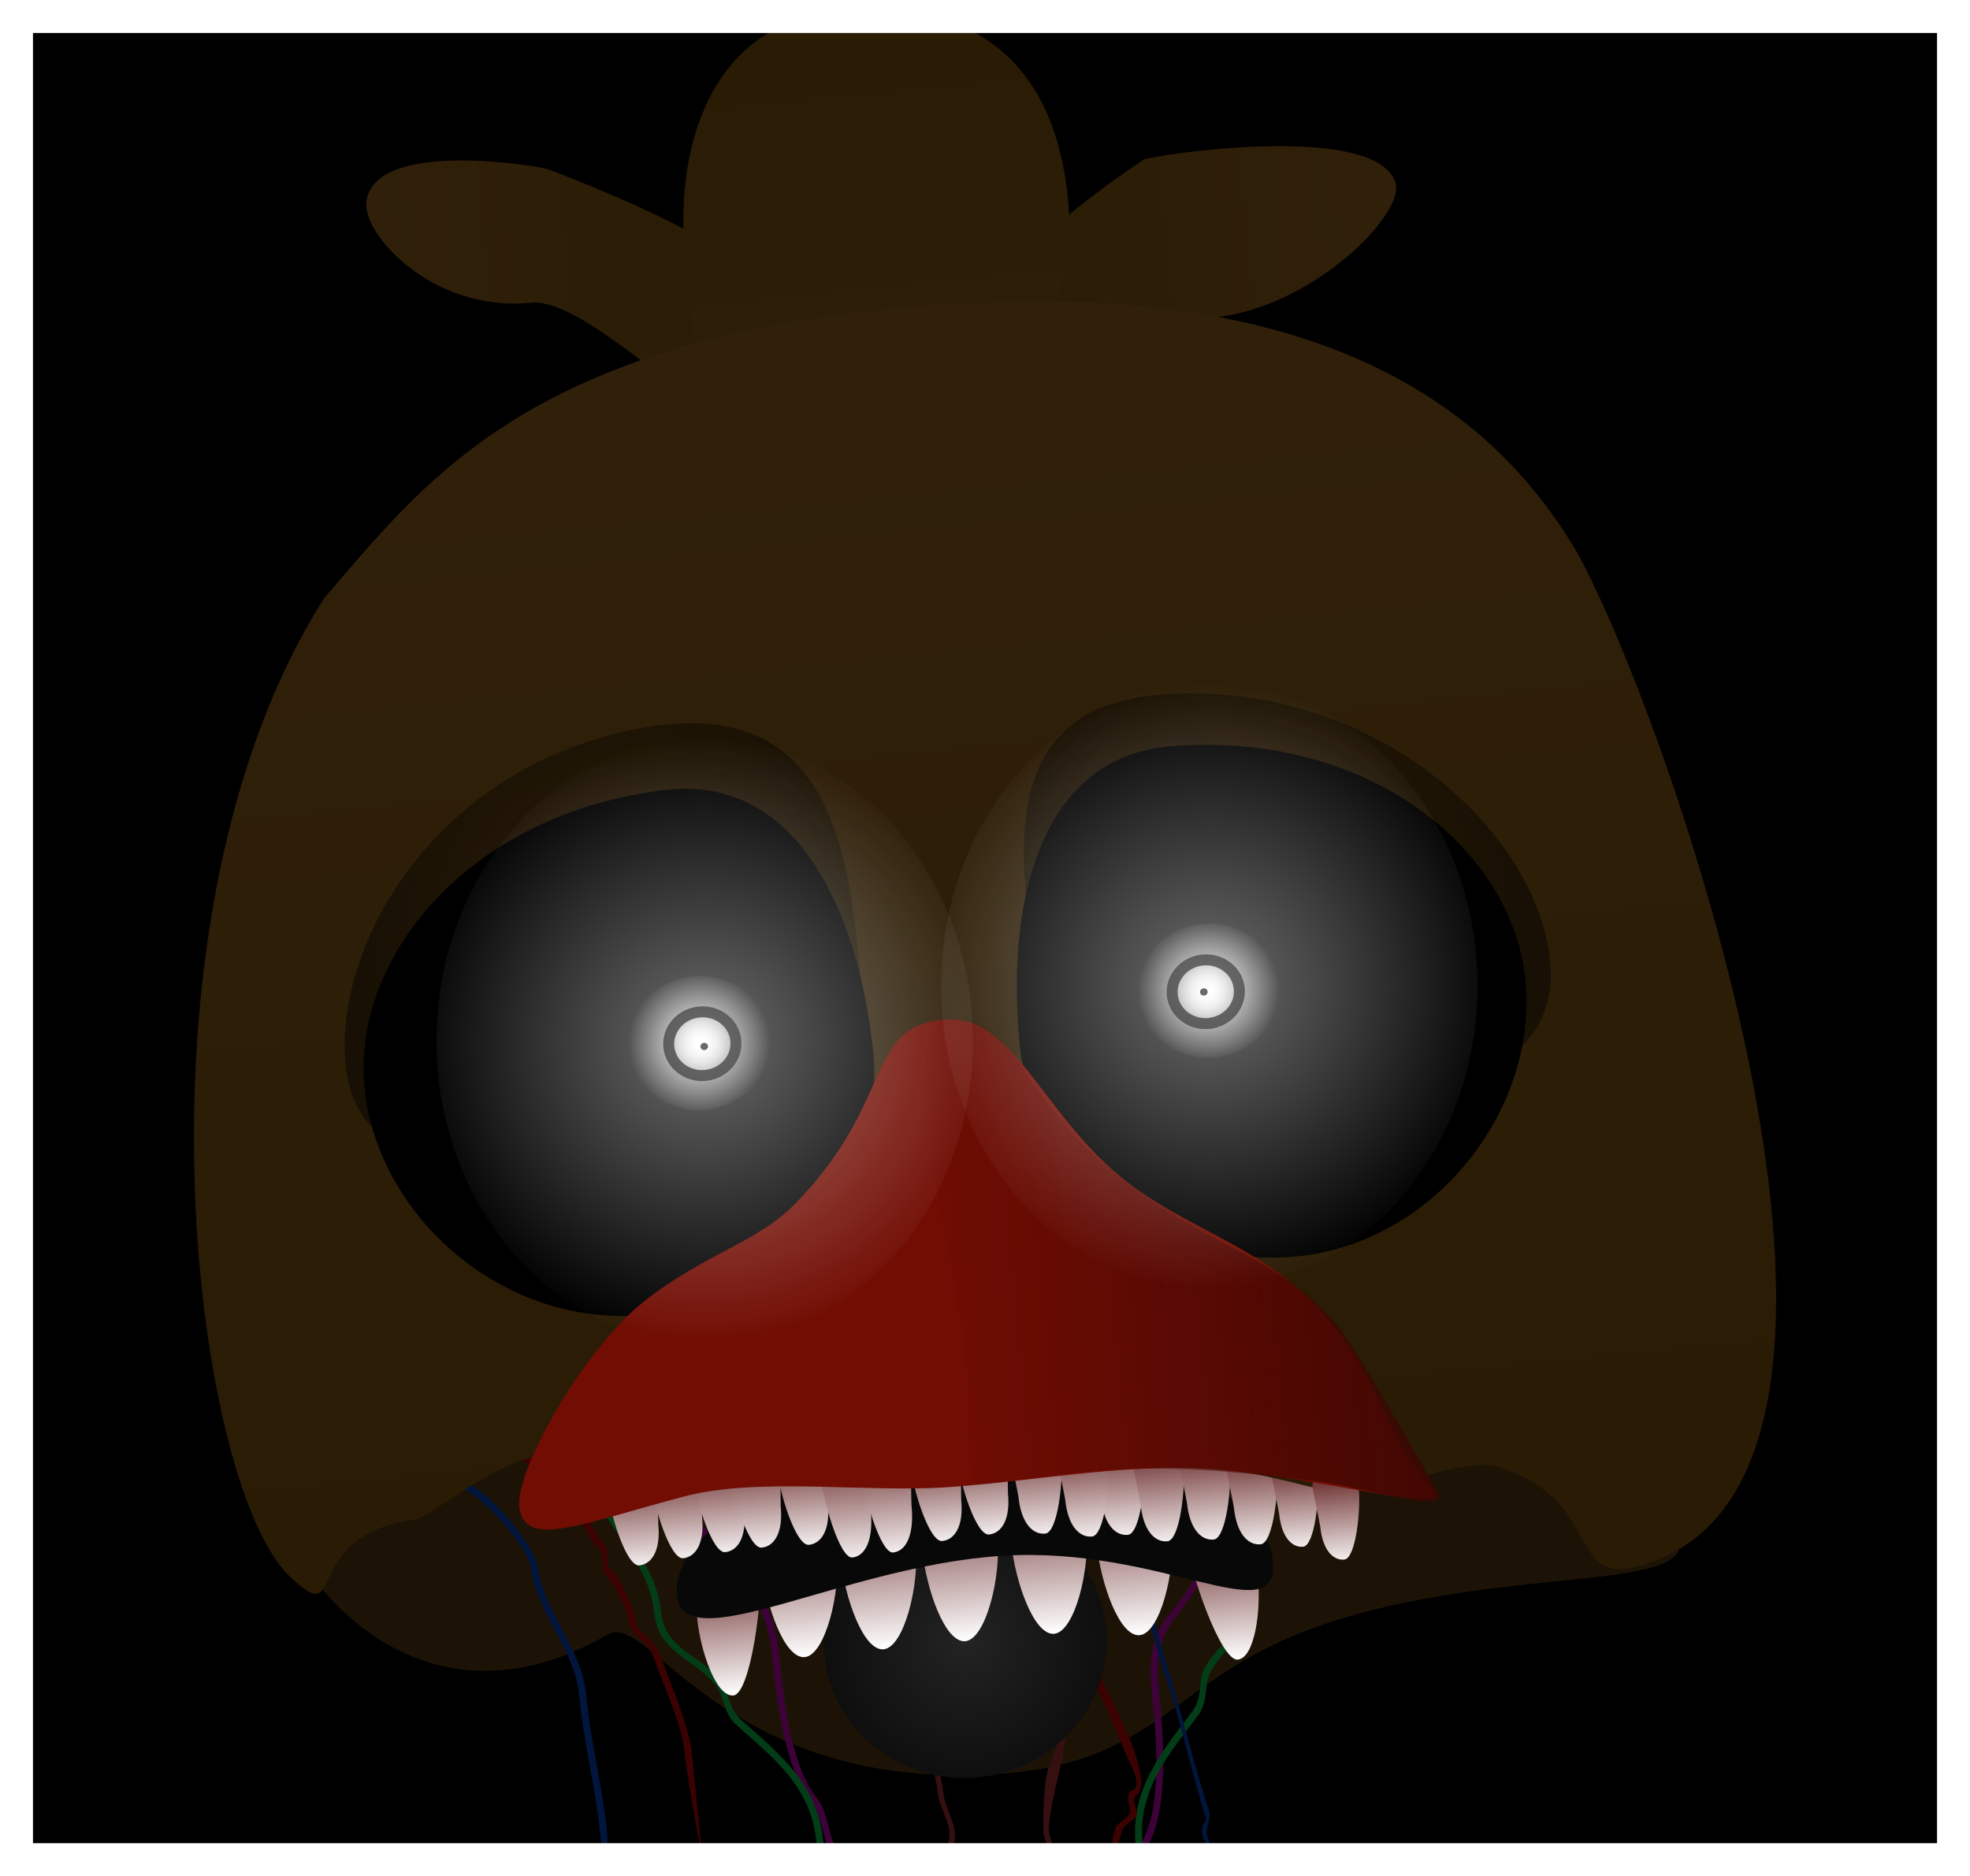 <svg version="1.1" xmlns="http://www.w3.org/2000/svg" xmlns:xlink="http://www.w3.org/1999/xlink" width="89.639" height="85.38" viewBox="0,0,89.639,85.38"><rect x="0" y="0" width="89.639" height="85.38" fill="#808080" stroke="none"/><defs><linearGradient x1="292.329" y1="151.476" x2="309.658" y2="149.758" gradientUnits="userSpaceOnUse" id="color-1"><stop offset="0" stop-color="#30200a"/><stop offset="1" stop-color="#291b04"/></linearGradient><linearGradient x1="337.379" y1="150.76" x2="320.051" y2="152.478" gradientUnits="userSpaceOnUse" id="color-2"><stop offset="0" stop-color="#30200a"/><stop offset="1" stop-color="#291b04"/></linearGradient><linearGradient x1="315.179" y1="161.759" x2="312.94" y2="139.482" gradientUnits="userSpaceOnUse" id="color-3"><stop offset="0" stop-color="#30200a"/><stop offset="1" stop-color="#291b04"/></linearGradient><radialGradient cx="319.094" cy="211.986" r="6.441" gradientUnits="userSpaceOnUse" id="color-4"><stop offset="0" stop-color="#232323"/><stop offset="1" stop-color="#0e0e0e"/></radialGradient><linearGradient x1="308.002" y1="208.992" x2="308.552" y2="214.466" gradientUnits="userSpaceOnUse" id="color-5"><stop offset="0" stop-color="#723737"/><stop offset="1" stop-color="#ffffff"/></linearGradient><linearGradient x1="311.143" y1="206.182" x2="311.8" y2="212.72" gradientUnits="userSpaceOnUse" id="color-6"><stop offset="0" stop-color="#723737"/><stop offset="1" stop-color="#ffffff"/></linearGradient><linearGradient x1="314.732" y1="205.826" x2="315.39" y2="212.364" gradientUnits="userSpaceOnUse" id="color-7"><stop offset="0" stop-color="#723737"/><stop offset="1" stop-color="#ffffff"/></linearGradient><linearGradient x1="318.45" y1="205.458" x2="319.107" y2="211.996" gradientUnits="userSpaceOnUse" id="color-8"><stop offset="0" stop-color="#723737"/><stop offset="1" stop-color="#ffffff"/></linearGradient><linearGradient x1="322.495" y1="205.121" x2="323.152" y2="211.659" gradientUnits="userSpaceOnUse" id="color-9"><stop offset="0" stop-color="#723737"/><stop offset="1" stop-color="#ffffff"/></linearGradient><linearGradient x1="326.385" y1="205.185" x2="327.043" y2="211.724" gradientUnits="userSpaceOnUse" id="color-10"><stop offset="0" stop-color="#723737"/><stop offset="1" stop-color="#ffffff"/></linearGradient><linearGradient x1="330.949" y1="207.36" x2="331.499" y2="212.834" gradientUnits="userSpaceOnUse" id="color-11"><stop offset="0" stop-color="#723737"/><stop offset="1" stop-color="#ffffff"/></linearGradient><linearGradient x1="303.871" y1="204.592" x2="304.308" y2="208.933" gradientUnits="userSpaceOnUse" id="color-12"><stop offset="0" stop-color="#723737"/><stop offset="1" stop-color="#ffffff"/></linearGradient><linearGradient x1="305.867" y1="204.265" x2="306.303" y2="208.607" gradientUnits="userSpaceOnUse" id="color-13"><stop offset="0" stop-color="#723737"/><stop offset="1" stop-color="#ffffff"/></linearGradient><linearGradient x1="307.781" y1="203.99" x2="308.218" y2="208.331" gradientUnits="userSpaceOnUse" id="color-14"><stop offset="0" stop-color="#723737"/><stop offset="1" stop-color="#ffffff"/></linearGradient><linearGradient x1="309.443" y1="203.782" x2="309.88" y2="208.124" gradientUnits="userSpaceOnUse" id="color-15"><stop offset="0" stop-color="#723737"/><stop offset="1" stop-color="#ffffff"/></linearGradient><linearGradient x1="311.589" y1="203.655" x2="312.025" y2="207.997" gradientUnits="userSpaceOnUse" id="color-16"><stop offset="0" stop-color="#723737"/><stop offset="1" stop-color="#ffffff"/></linearGradient><linearGradient x1="313.508" y1="203.644" x2="314.009" y2="208.629" gradientUnits="userSpaceOnUse" id="color-17"><stop offset="0" stop-color="#723737"/><stop offset="1" stop-color="#ffffff"/></linearGradient><linearGradient x1="315.363" y1="203.418" x2="315.864" y2="208.403" gradientUnits="userSpaceOnUse" id="color-18"><stop offset="0" stop-color="#723737"/><stop offset="1" stop-color="#ffffff"/></linearGradient><linearGradient x1="317.656" y1="203.482" x2="318.093" y2="207.824" gradientUnits="userSpaceOnUse" id="color-19"><stop offset="0" stop-color="#723737"/><stop offset="1" stop-color="#ffffff"/></linearGradient><linearGradient x1="319.784" y1="203.186" x2="320.221" y2="207.527" gradientUnits="userSpaceOnUse" id="color-20"><stop offset="0" stop-color="#723737"/><stop offset="1" stop-color="#ffffff"/></linearGradient><linearGradient x1="322.344" y1="203.146" x2="322.78" y2="207.488" gradientUnits="userSpaceOnUse" id="color-21"><stop offset="0" stop-color="#723737"/><stop offset="1" stop-color="#ffffff"/></linearGradient><linearGradient x1="326.104" y1="203.202" x2="326.54" y2="207.544" gradientUnits="userSpaceOnUse" id="color-22"><stop offset="0" stop-color="#723737"/><stop offset="1" stop-color="#ffffff"/></linearGradient><linearGradient x1="324.472" y1="203.278" x2="324.908" y2="207.62" gradientUnits="userSpaceOnUse" id="color-23"><stop offset="0" stop-color="#723737"/><stop offset="1" stop-color="#ffffff"/></linearGradient><linearGradient x1="327.903" y1="203.495" x2="328.339" y2="207.837" gradientUnits="userSpaceOnUse" id="color-24"><stop offset="0" stop-color="#723737"/><stop offset="1" stop-color="#ffffff"/></linearGradient><linearGradient x1="330.01" y1="203.415" x2="330.446" y2="207.757" gradientUnits="userSpaceOnUse" id="color-25"><stop offset="0" stop-color="#723737"/><stop offset="1" stop-color="#ffffff"/></linearGradient><linearGradient x1="332.146" y1="203.632" x2="332.583" y2="207.973" gradientUnits="userSpaceOnUse" id="color-26"><stop offset="0" stop-color="#723737"/><stop offset="1" stop-color="#ffffff"/></linearGradient><linearGradient x1="334.122" y1="204.143" x2="334.514" y2="208.042" gradientUnits="userSpaceOnUse" id="color-27"><stop offset="0" stop-color="#723737"/><stop offset="1" stop-color="#ffffff"/></linearGradient><linearGradient x1="316.702" y1="156.287" x2="321.778" y2="206.781" gradientUnits="userSpaceOnUse" id="color-28"><stop offset="0" stop-color="#30200a"/><stop offset="1" stop-color="#291b04"/></linearGradient><linearGradient x1="335.993" y1="204.729" x2="336.385" y2="208.628" gradientUnits="userSpaceOnUse" id="color-29"><stop offset="0" stop-color="#723737"/><stop offset="1" stop-color="#ffffff"/></linearGradient><radialGradient cx="304.129" cy="180.299" r="12.255" gradientUnits="userSpaceOnUse" id="color-30"><stop offset="0" stop-color="#000000" stop-opacity="0"/><stop offset="1" stop-color="#000000" stop-opacity="0.459"/></radialGradient><radialGradient cx="331.841" cy="178.174" r="12.088" gradientUnits="userSpaceOnUse" id="color-31"><stop offset="0" stop-color="#000000" stop-opacity="0"/><stop offset="1" stop-color="#000000" stop-opacity="0.459"/></radialGradient><radialGradient cx="307.003" cy="184.778" r="3.226" gradientUnits="userSpaceOnUse" id="color-32"><stop offset="0" stop-color="#ffffff"/><stop offset="1" stop-color="#ffffff" stop-opacity="0"/></radialGradient><radialGradient cx="307.136" cy="184.806" r="1.532" gradientUnits="userSpaceOnUse" id="color-33"><stop offset="0" stop-color="#ffffff"/><stop offset="1" stop-color="#ffffff" stop-opacity="0"/></radialGradient><radialGradient cx="330.17" cy="182.388" r="3.226" gradientUnits="userSpaceOnUse" id="color-34"><stop offset="0" stop-color="#ffffff"/><stop offset="1" stop-color="#ffffff" stop-opacity="0"/></radialGradient><radialGradient cx="330.045" cy="182.442" r="1.532" gradientUnits="userSpaceOnUse" id="color-35"><stop offset="0" stop-color="#ffffff"/><stop offset="1" stop-color="#ffffff" stop-opacity="0"/></radialGradient><linearGradient x1="317.534" y1="197.806" x2="343.334" y2="195.249" gradientUnits="userSpaceOnUse" id="color-36"><stop offset="0" stop-color="#3b0602" stop-opacity="0"/><stop offset="1" stop-color="#3b0602"/></linearGradient><radialGradient cx="138.687" cy="205.048" r="2.608" gradientUnits="userSpaceOnUse" id="color-37"><stop offset="0" stop-color="#ffffff" stop-opacity="0.129"/><stop offset="1" stop-color="#ffffff" stop-opacity="0"/></radialGradient><radialGradient cx="176.136" cy="188.848" r="2.608" gradientUnits="userSpaceOnUse" id="color-38"><stop offset="0" stop-color="#ffffff" stop-opacity="0.129"/><stop offset="1" stop-color="#ffffff" stop-opacity="0"/></radialGradient><radialGradient cx="174.726" cy="205.379" r="2.608" gradientUnits="userSpaceOnUse" id="color-39"><stop offset="0" stop-color="#ffffff" stop-opacity="0.129"/><stop offset="1" stop-color="#ffffff" stop-opacity="0"/></radialGradient><radialGradient cx="139.266" cy="188.516" r="2.608" gradientUnits="userSpaceOnUse" id="color-40"><stop offset="0" stop-color="#ffffff" stop-opacity="0.129"/><stop offset="1" stop-color="#ffffff" stop-opacity="0"/></radialGradient><radialGradient cx="307.247" cy="184.674" r="13.796" gradientUnits="userSpaceOnUse" id="color-41"><stop offset="0" stop-color="#ffffff" stop-opacity="0.427"/><stop offset="1" stop-color="#ffffff" stop-opacity="0"/></radialGradient><radialGradient cx="330.208" cy="182.168" r="13.796" gradientUnits="userSpaceOnUse" id="color-42"><stop offset="0" stop-color="#ffffff" stop-opacity="0.427"/><stop offset="1" stop-color="#ffffff" stop-opacity="0"/></radialGradient></defs><g transform="translate(-275.18,-137.31)"><g data-paper-data="{&quot;isPaintingLayer&quot;:true}" fill-rule="nonzero" stroke-linecap="butt" stroke-linejoin="miter" stroke-miterlimit="10" stroke-dasharray="" stroke-dashoffset="0" style="mix-blend-mode: normal"><path d="M275.93,221.94v-83.88h88.139v83.88z" fill="#000000" stroke="#ffffff" stroke-width="0"/><path d="M351.625,207.494c0.226,2.249 -8.372,1.1 -16.165,3.719c-7.19,2.417 -7.326,6.506 -15.464,6.858c-12.017,0.52 -15.3,-7.455 -17.149,-6.385c-9.384,5.43 -15.592,-3.769 -16.087,-8.691c-0.495,-4.921 16.289,-3.222 33.812,-4.959c12.718,-1.261 25.127,-3.97 30.409,-0.407c1.995,1.346 0.509,8.515 0.645,9.864z" fill="#1c1306" stroke="none" stroke-width="0"/><path d="M327.19,221.035c0.865,-1.62 0.607,-4.689 0.428,-6.464c-0.122,-1.22 -0.172,-2.368 0.482,-3.407c0.37,-0.588 1.593,-1.82 1.523,-2.573c-0.026,-0.765 0.567,-1.118 0.935,-1.691c0.778,-1.21 2.066,-2.536 2.586,-3.893c0.507,-1.3 1.444,-2.345 2.057,-3.599c0.241,-0.492 0.529,-1.131 0.966,-1.222c0,0 0.16,-0.016 0.176,0.143c0.016,0.159 -0.144,0.175 -0.144,0.175c-0.155,-0.019 -0.544,0.705 -0.708,1.043c-0.606,1.249 -1.545,2.284 -2.047,3.575c-0.548,1.389 -1.816,2.708 -2.615,3.95c-0.312,0.484 -0.94,0.85 -0.885,1.501c0.025,0.906 -1.146,2.05 -1.57,2.757c-0.609,1.017 -0.555,2.023 -0.436,3.208c0.188,1.875 0.412,4.922 -0.463,6.643c-0.405,0.775 -0.684,0.623 -0.286,-0.147z" data-paper-data="{&quot;index&quot;:null}" fill="#3d0238" stroke="none" stroke-width="0.5"/><path d="M326.845,221.137c-0.197,-2.407 1.193,-4.115 2.576,-5.923c0.526,-0.687 0.228,-1.424 0.608,-2.066c0.795,-1.344 2.165,-1.761 1.982,-3.587c-0.205,-2.152 1.365,-4.324 1.75,-6.028c0.498,-2.166 2.093,-3.149 4.121,-3.35c0,0 0.157,-0.016 0.173,0.144c0.016,0.159 -0.141,0.175 -0.141,0.175c-1.91,0.189 -3.374,1.053 -3.846,3.106c-0.394,1.676 -1.942,3.831 -1.743,5.924c0.195,1.945 -1.188,2.366 -2.025,3.782c-0.366,0.619 -0.099,1.404 -0.629,2.097c-1.337,1.747 -2.701,3.379 -2.511,5.701c0.117,1.432 -0.199,1.435 -0.314,0.025z" data-paper-data="{&quot;index&quot;:null}" fill="#023d18" stroke="none" stroke-width="0.5"/><path d="M325.927,220.523c0.075,-0.256 0.608,-0.499 0.659,-0.696c0.079,-0.309 -0.193,-0.548 -0.013,-0.983c0.638,-0.183 0.18,-0.946 -0.087,-1.556c-0.599,-1.369 -1.198,-2.739 -1.797,-4.108c-0.52,-1.303 -0.669,-3.232 -0.92,-4.621c-0.104,-0.577 0.416,-1.429 0.259,-1.708c-0.257,-0.598 -0.45,-2.307 -0.142,-2.85c0.022,-0.038 -0.42,-0.752 -0.386,-0.876c0.131,-0.468 0.078,-1.492 0.165,-2.295c0.431,-1.275 0.837,-2.516 1.052,-3.843c0.079,-0.488 0.589,-0.923 0.356,-1.394c0,0 -0.064,-0.147 0.084,-0.21c0.148,-0.064 0.212,0.083 0.212,0.083c0.257,0.644 -0.233,0.956 -0.333,1.573c-0.218,1.343 -0.665,2.566 -1.055,3.857c-0.083,0.806 0.074,1.842 -0.178,2.338c-0.038,0.075 0.431,0.725 0.383,0.885c-0.167,0.551 -0.127,1.99 0.138,2.607c0.214,0.58 -0.372,1.036 -0.238,1.778c0.241,1.334 0.364,3.331 0.9,4.553c0.546,1.251 2.95,5.393 1.818,6.011c-0.123,0.338 0.172,0.54 0.094,0.84c-0.064,0.248 -0.596,0.439 -0.66,0.7c-0.308,1.26 -0.657,1.091 -0.311,-0.083z" data-paper-data="{&quot;index&quot;:null}" fill="#3c0202" stroke="none" stroke-width="0.5"/><path d="M330.092,221.506c0.027,-0.158 -0.238,-0.661 -0.225,-0.9c0.024,-0.454 0.306,-0.338 0.144,-0.707c-0.64,-1.977 -1.151,-4.479 -1.791,-6.25c-0.675,-2.086 -0.99,-3.777 -1.729,-6.06c-0.637,-1.968 -0.219,-4.175 -0.858,-6.264c-0.179,-1.207 0.05,-4.701 0.954,-5.3c0,0 0.097,-0.059 0.145,0.09c0.048,0.148 -0.049,0.207 -0.049,0.207c-0.741,0.385 -1.048,4.046 -0.846,4.919c0.641,2.074 0.221,4.29 0.849,6.231c0.737,2.277 1.059,3.99 1.729,6.06c0.578,1.934 1.127,4.198 1.791,6.25c0.077,0.288 -0.113,0.571 -0.122,0.871c-0.01,0.315 0.25,0.638 0.222,0.935c-0.088,0.946 -0.366,0.796 -0.214,-0.082z" data-paper-data="{&quot;index&quot;:null}" fill="#02153d" stroke="none" stroke-width="0.5"/><path d="M313.211,221.957c-0.599,-0.551 -0.544,-1.925 -1.096,-2.606c-1.2,-1.515 -1.587,-4.546 -1.776,-6.421c-0.119,-1.185 -0.267,-2.182 -1.066,-3.059c-0.556,-0.61 -1.932,-1.502 -2.088,-2.395c-0.076,-0.649 -0.765,-0.884 -1.167,-1.298c-1.03,-1.061 -2.536,-2.105 -3.35,-3.359c-0.749,-1.167 -1.876,-1.997 -2.718,-3.103c-0.228,-0.299 -0.753,-0.933 -0.902,-0.884c0,0 -0.16,0.016 -0.176,-0.143c-0.016,-0.159 0.144,-0.175 0.144,-0.175c0.446,0.004 0.856,0.573 1.19,1.009c0.851,1.108 1.977,1.949 2.733,3.124c0.78,1.229 2.306,2.276 3.31,3.309c0.475,0.489 1.127,0.719 1.254,1.474c0.081,0.752 1.525,1.72 2.005,2.223c0.848,0.89 1.028,2.025 1.151,3.245c0.179,1.775 0.536,4.834 1.707,6.253c0.543,0.677 0.517,2.031 1.067,2.574c0.62,0.611 0.392,0.797 -0.222,0.232z" fill="#3d0238" stroke="none" stroke-width="0.5"/><path d="M306.331,217.045c-0.132,-1.326 -1.004,-3.129 -1.449,-4.411c-0.247,-0.713 -0.982,-0.827 -1.081,-1.437c-0.071,-0.666 -0.743,-1.943 -1.159,-2.343c-0.121,-0.116 -0.031,-0.911 -0.1,-0.958c-0.463,-0.312 -0.834,-1.292 -1.303,-1.956c-0.974,-0.939 -1.965,-1.791 -2.815,-2.857c-0.39,-0.49 -0.971,-0.525 -1.063,-1.212c0,0 -0.016,-0.159 0.144,-0.175c0.16,-0.016 0.176,0.143 0.176,0.143c0.028,0.524 0.686,0.658 0.995,1.045c0.84,1.054 1.803,1.941 2.805,2.846c0.471,0.659 0.927,1.578 1.271,1.924c0.091,0.091 0.055,0.929 0.093,0.952c0.536,0.325 1.206,1.911 1.276,2.557c-0,0.319 0.873,0.812 1.065,1.366c0.462,1.334 1.279,3.091 1.465,4.48c0.15,1.486 0.299,2.971 0.448,4.457c0.066,0.661 -0.631,-3.065 -0.768,-4.422z" fill="#3c0202" stroke="none" stroke-width="0.5"/><path d="M302.486,220.757c-0.223,-2.221 -0.716,-3.902 -0.962,-6.346c-0.21,-2.083 -1.953,-3.689 -2.218,-5.894c-0.201,-0.881 -2.57,-3.799 -3.757,-3.625c0,0 -0.16,0.016 -0.176,-0.143c-0.016,-0.159 0.144,-0.175 0.144,-0.175c1.518,-0.102 3.694,2.725 4.104,3.877c0.274,2.216 2.01,3.818 2.223,5.929c0.246,2.45 0.737,4.107 0.962,6.346c0.103,1.946 -0.048,2.075 -0.32,0.032z" fill="#02153d" stroke="none" stroke-width="0.5"/><path d="M312.299,220.924c-0.276,-2.314 -1.938,-3.646 -3.596,-5.096c-0.657,-0.575 -0.552,-1.397 -1.034,-1.932c-1.102,-1.223 -2.542,-1.365 -2.738,-3.31c-0.221,-2.091 -2.168,-3.899 -2.888,-5.465c-0.871,-1.919 -2.479,-2.479 -4.389,-2.29c0,0 -0.157,0.016 -0.173,-0.144c-0.016,-0.159 0.141,-0.175 0.141,-0.175c2.029,-0.201 3.788,0.45 4.707,2.475c0.716,1.595 2.687,3.416 2.915,5.566c0.184,1.825 1.61,1.965 2.657,3.127c0.5,0.555 0.354,1.335 1.007,1.906c1.715,1.5 3.418,2.903 3.704,5.3c0.168,1.404 -0.143,1.463 -0.313,0.037z" fill="#023d18" stroke="none" stroke-width="0.5"/><g stroke="none" stroke-width="0"><path d="M309.735,150.537c0.182,1.811 0.69,6.126 -1.089,5.84c-2.164,-0.348 -6.893,-5.531 -9.322,-5.29c-4.425,0.439 -7.623,-3.075 -7.472,-4.563c0.3,-2.957 7.954,-1.634 8.263,-1.515c4.218,1.617 9.465,3.994 9.619,5.528z" fill="url(#color-1)"/><path d="M327.241,144.57c0.28,-0.177 10.554,-1.777 11.436,1.063c0.444,1.429 -3.807,5.681 -8.232,6.119c-2.429,0.241 -6.524,4.584 -8.576,5.35c-1.687,0.63 -3.128,1.656 -3.31,-0.154c-0.017,-0.168 -1.301,-0.654 -1.21,-0.862c0.337,-0.769 0.637,-3.859 2.629,-5.709c2.388,-2.219 5.411,-4.635 7.263,-5.807z" data-paper-data="{&quot;index&quot;:null}" fill="url(#color-2)"/><path d="M314.667,157.738c-0.813,0.044 -2.532,-2.215 -3.199,-2.257c-0.398,-0.025 -0.228,2.046 -0.563,2.031c-3.764,-0.178 -4.037,-3.303 -4.537,-8.272c-0.618,-6.152 1.776,-10.89 6.732,-11.381c0.116,-0.012 -0.216,-0.189 -0.1,-0.196c6.765,-0.442 10.167,2.666 10.771,8.674c0.618,6.152 -3.796,11.117 -9.104,11.402z" data-paper-data="{&quot;index&quot;:null}" fill="url(#color-3)"/></g><path d="M345.727,164.256c0.901,8.964 -15.994,14.763 -27.853,15.939c-11.859,1.176 -27.716,-2.02 -28.617,-10.984c-0.901,-8.964 15.225,-15.973 27.084,-17.148c11.859,-1.176 28.485,3.23 29.386,12.193z" fill="#1c1306" stroke="none" stroke-width="0"/><path d="M315.78,210.894l1.252,-0.05z" fill="#0c0f12" stroke="none" stroke-width="0"/><path d="M321.75,210.379l-1.002,0.04z" fill="#0c0f12" stroke="none" stroke-width="0"/><path d="M315.036,210.258l1.355,-0.054z" fill="#151a1f" stroke="none" stroke-width="0"/><path d="M322.855,209.11l1.178,-0.047z" fill="#151a1f" stroke="none" stroke-width="0"/><path d="M318.941,209.571c1.562,0.355 -1.899,-0.432 -0,0z" fill="#1b191a" stroke="none" stroke-width="0"/><path d="M323.693,206.377c0,0 0.936,2.053 0.868,2.862c-0.075,0.898 -1.299,2.285 -1.299,2.285l-8.606,-0.082c0,0 -1.034,-1.017 -1.103,-1.762c-0.08,-0.872 0.65,-3.15 0.65,-3.15z" fill="#1d1a14" stroke="none" stroke-width="0"/><path d="M322.338,208.53c0.123,-0.016 0.142,0.143 0.142,0.143l0.025,0.21c0.229,1.98 -0.11,3.81 0.906,5.605c0.872,1.679 -0.514,4.265 -0.506,6.224c0.587,1.936 0.342,2.034 -0.245,0.045c-0.015,-0.927 -0.015,-2.409 0.294,-3.167c0.375,-0.922 0.788,-1.901 0.254,-2.929c-0.402,-0.711 -1.021,-2.742 -1.076,-3.565c-0.047,-0.717 0.218,-1.437 0.126,-2.18l-0.025,-0.21c0,0 -0.019,-0.159 0.104,-0.175z" fill="#360f11" stroke="none" stroke-width="0.5"/><path d="M317.396,210.984c0.113,0.076 0.059,0.216 0.059,0.216l-0.059,0.153c-0.434,1.11 0.124,2.501 0.022,3.63c-0.019,1.173 0.568,2.778 0.683,3.917c0.078,0.778 0.783,1.591 0.443,2.438c0.017,1.375 -0.253,1.43 -0.243,-0.09c0.32,-0.766 -0.37,-1.594 -0.447,-2.322c-0.128,-1.195 -0.682,-2.741 -0.684,-3.979c0.107,-1.187 -0.446,-2.561 0.002,-3.746l0.059,-0.153c0,0 0.054,-0.14 0.167,-0.064z" fill="#360f11" stroke="none" stroke-width="0.5"/><path d="M325.503,211.35c0.344,3.426 -2.246,6.488 -5.786,6.839c-3.54,0.351 -6.689,-2.142 -7.033,-5.568c-0.344,-3.426 2.246,-6.488 5.786,-6.839c3.54,-0.351 6.689,2.142 7.033,5.568z" fill="url(#color-4)" stroke="none" stroke-width="0"/><path d="M309.764,208.496c0.152,1.512 -0.434,5.893 -1.212,5.97c-0.779,0.077 -1.495,-1.989 -1.647,-3.501c-0.152,-1.512 2.707,-3.981 2.859,-2.469z" fill="url(#color-5)" stroke="none" stroke-width="0"/><path d="M313.256,207.969c0.182,1.806 -0.525,4.659 -1.456,4.751c-0.93,0.092 -1.785,-2.376 -1.967,-4.182c-0.182,-1.806 3.241,-2.375 3.422,-0.57z" fill="url(#color-6)" stroke="none" stroke-width="0"/><path d="M316.845,207.613c0.182,1.806 -0.525,4.659 -1.456,4.751c-0.93,0.092 -1.785,-2.376 -1.967,-4.182c-0.182,-1.806 3.241,-2.375 3.422,-0.57z" fill="url(#color-7)" stroke="none" stroke-width="0"/><path d="M320.563,207.245c0.182,1.806 -0.525,4.659 -1.456,4.751c-0.93,0.092 -1.785,-2.376 -1.967,-4.182c-0.182,-1.806 3.241,-2.375 3.422,-0.57z" fill="url(#color-8)" stroke="none" stroke-width="0"/><path d="M324.608,206.908c0.182,1.806 -0.525,4.659 -1.456,4.751c-0.93,0.092 -1.785,-2.376 -1.967,-4.182c-0.182,-1.806 3.241,-2.375 3.422,-0.57z" fill="url(#color-9)" stroke="none" stroke-width="0"/><path d="M328.498,206.972c0.182,1.806 -0.525,4.659 -1.456,4.751c-0.93,0.092 -1.785,-2.376 -1.967,-4.182c-0.182,-1.806 3.241,-2.375 3.422,-0.57z" fill="url(#color-10)" stroke="none" stroke-width="0"/><path d="M332.416,209.079c0.152,1.512 -0.138,3.678 -0.917,3.755c-0.779,0.077 -2.225,-4.103 -2.377,-5.614c-0.152,-1.512 3.142,0.348 3.294,1.859z" data-paper-data="{&quot;index&quot;:null}" fill="url(#color-11)" stroke="none" stroke-width="0"/><path d="M333.11,208.448c0.182,3.133 -5.107,-0.807 -12.364,-0.336c-7.256,0.471 -14.594,4.851 -14.776,1.719c-0.182,-3.133 6.36,-6.676 13.616,-7.147c7.256,-0.471 13.341,2.631 13.524,5.764z" fill="#080808" stroke="none" stroke-width="0"/><path d="M305.131,206.659c0.121,1.199 -0.287,1.831 -0.862,1.888c-0.575,0.057 -1.323,-2.263 -1.443,-3.462c-0.121,-1.199 1.99,-1.581 2.281,-0.54c0.028,0.1 0.014,2.009 0.024,2.114z" fill="url(#color-12)" stroke="none" stroke-width="0"/><path d="M307.127,206.333c0.121,1.199 -0.287,1.831 -0.862,1.888c-0.575,0.057 -1.323,-2.263 -1.443,-3.462c-0.121,-1.199 1.99,-1.581 2.281,-0.54c0.028,0.1 0.014,2.009 0.024,2.114z" fill="url(#color-13)" stroke="none" stroke-width="0"/><path d="M309.041,206.057c0.121,1.199 -0.287,1.831 -0.862,1.888c-0.575,0.057 -1.323,-2.263 -1.443,-3.462c-0.121,-1.199 1.99,-1.581 2.281,-0.54c0.028,0.1 0.014,2.009 0.024,2.114z" fill="url(#color-14)" stroke="none" stroke-width="0"/><path d="M310.703,205.85c0.121,1.199 -0.287,1.831 -0.862,1.888c-0.575,0.057 -1.323,-2.263 -1.443,-3.462c-0.121,-1.199 1.99,-1.581 2.281,-0.54c0.028,0.1 0.014,2.009 0.024,2.114z" fill="url(#color-15)" stroke="none" stroke-width="0"/><path d="M312.848,205.723c0.121,1.199 -0.287,1.831 -0.862,1.888c-0.575,0.057 -1.323,-2.263 -1.443,-3.462c-0.121,-1.199 1.99,-1.581 2.281,-0.54c0.028,0.1 0.014,2.009 0.024,2.114z" fill="url(#color-16)" stroke="none" stroke-width="0"/><path d="M314.8,206.034c0.138,1.377 -0.26,2.096 -0.836,2.153c-0.575,0.057 -1.358,-2.615 -1.496,-3.991c-0.138,-1.377 1.97,-1.784 2.277,-0.586c0.029,0.115 0.043,2.304 0.055,2.425z" fill="url(#color-17)" stroke="none" stroke-width="0"/><path d="M316.655,205.807c0.138,1.377 -0.26,2.096 -0.836,2.153c-0.575,0.057 -1.358,-2.615 -1.496,-3.991c-0.138,-1.377 1.97,-1.784 2.276,-0.586c0.029,0.115 0.043,2.304 0.055,2.425z" fill="url(#color-18)" stroke="none" stroke-width="0"/><path d="M318.916,205.55c0.121,1.199 -0.287,1.831 -0.862,1.888c-0.575,0.057 -1.323,-2.263 -1.443,-3.462c-0.121,-1.199 1.99,-1.581 2.281,-0.54c0.028,0.1 0.014,2.009 0.024,2.114z" fill="url(#color-19)" stroke="none" stroke-width="0"/><path d="M321.044,205.253c0.121,1.199 -0.287,1.831 -0.862,1.888c-0.575,0.057 -1.323,-2.263 -1.443,-3.462c-0.121,-1.199 1.99,-1.581 2.281,-0.54c0.028,0.1 0.014,2.009 0.024,2.114z" fill="url(#color-20)" stroke="none" stroke-width="0"/><path d="M321.123,203.343c0.078,-1.078 2.223,-1.117 2.344,0.081c0.121,1.199 -0.15,3.62 -0.725,3.677c-0.575,0.057 -1.101,-0.483 -1.221,-1.682c-0.011,-0.105 -0.405,-1.974 -0.397,-2.077z" data-paper-data="{&quot;index&quot;:null}" fill="url(#color-21)" stroke="none" stroke-width="0"/><path d="M324.883,203.399c0.078,-1.078 2.223,-1.117 2.344,0.081c0.121,1.199 -0.15,3.62 -0.725,3.677c-0.575,0.057 -1.101,-0.483 -1.221,-1.682c-0.011,-0.105 -0.405,-1.974 -0.397,-2.077z" data-paper-data="{&quot;index&quot;:null}" fill="url(#color-22)" stroke="none" stroke-width="0"/><path d="M323.251,203.475c0.078,-1.078 2.223,-1.117 2.344,0.081c0.121,1.199 -0.15,3.62 -0.725,3.677c-0.575,0.057 -1.101,-0.483 -1.221,-1.682c-0.011,-0.105 -0.405,-1.974 -0.397,-2.077z" data-paper-data="{&quot;index&quot;:null}" fill="url(#color-23)" stroke="none" stroke-width="0"/><path d="M326.682,203.692c0.078,-1.078 2.223,-1.117 2.344,0.081c0.121,1.199 -0.15,3.62 -0.725,3.677c-0.575,0.057 -1.101,-0.483 -1.221,-1.682c-0.011,-0.105 -0.405,-1.974 -0.397,-2.077z" data-paper-data="{&quot;index&quot;:null}" fill="url(#color-24)" stroke="none" stroke-width="0"/><path d="M328.789,203.612c0.078,-1.078 2.223,-1.117 2.344,0.081c0.121,1.199 -0.15,3.62 -0.725,3.677c-0.575,0.057 -1.101,-0.483 -1.221,-1.682c-0.011,-0.105 -0.405,-1.974 -0.397,-2.077z" data-paper-data="{&quot;index&quot;:null}" fill="url(#color-25)" stroke="none" stroke-width="0"/><path d="M330.926,203.829c0.078,-1.078 2.223,-1.117 2.344,0.081c0.121,1.199 -0.15,3.62 -0.725,3.677c-0.575,0.057 -1.101,-0.483 -1.221,-1.682c-0.011,-0.105 -0.405,-1.974 -0.397,-2.077z" data-paper-data="{&quot;index&quot;:null}" fill="url(#color-26)" stroke="none" stroke-width="0"/><path d="M333.026,204.32c0.07,-0.968 1.997,-1.004 2.105,0.073c0.108,1.077 -0.135,3.251 -0.652,3.303c-0.517,0.051 -0.988,-0.434 -1.097,-1.51c-0.009,-0.094 -0.363,-1.772 -0.357,-1.865z" data-paper-data="{&quot;index&quot;:null}" fill="url(#color-27)" stroke="none" stroke-width="0"/><path d="M288.341,209.025c-4.424,-4.259 -7.632,-30.062 1.607,-44.517c4.393,-5.065 8.893,-11.252 24.841,-13.043c20.277,-2.277 28.372,4.543 32.154,10.994c4.122,7.455 15.942,41.165 3.547,45.881c-4.336,1.649 -1.961,-2.53 -7.02,-4.243c-1.944,-0.658 -5.626,1.668 -8.871,0.827c-10.495,-2.721 -21.188,-1.58 -31.802,-0.28c-0.389,0.048 -1.743,-1.402 -3.122,-1.104c-2.295,0.496 -4.959,2.828 -5.56,2.908c-5.465,0.729 -3.047,5.202 -5.773,2.577z" fill="url(#color-28)" stroke="none" stroke-width="0"/><path d="M334.897,204.906c0.07,-0.968 1.997,-1.004 2.105,0.073c0.108,1.077 -0.135,3.251 -0.652,3.303c-0.517,0.051 -0.988,-0.434 -1.097,-1.51c-0.009,-0.094 -0.363,-1.772 -0.357,-1.865z" data-paper-data="{&quot;index&quot;:null}" fill="url(#color-29)" stroke="none" stroke-width="0"/><path d="M328.468,171.271c8.935,-0.725 15.518,4.64 16.119,10.616c0.601,5.976 -4.191,11.986 -10.386,12.6c-6.195,0.614 -12.025,-3.701 -12.625,-9.677c-0.601,-5.976 0.688,-13.036 6.893,-13.54z" data-paper-data="{&quot;index&quot;:null}" fill="#000000" stroke="none" stroke-width="0"/><path d="M314.91,185.178c0.601,5.976 -4.255,11.35 -10.45,11.964c-6.195,0.614 -12.089,-4.337 -12.689,-10.313c-0.601,-5.976 4.784,-12.527 13.687,-13.57c6.183,-0.724 8.851,5.944 9.452,11.92z" fill="#000000" stroke="none" stroke-width="0"/><path d="M330.83,204.212c-4.159,-0.391 -8.236,0.477 -12.551,0.777c-3.655,0.254 -8.582,-0.468 -11.946,0.414c-4.631,1.215 -7.326,2.448 -7.525,0.468c-0.166,-1.655 2.928,-7.267 5.857,-9.48c2.834,-2.141 4.983,-2.545 6.71,-4.316c4.542,-4.66 3.136,-8.01 6.731,-8.366c3.116,-0.309 4.39,4.077 7.975,7.08c2.573,2.155 5.559,2.914 8.158,5.15c3.496,3.007 3.923,6.871 5.95,8.884c1.685,1.674 -3.589,-0.069 -9.359,-0.612z" fill="#710d03" stroke="none" stroke-width="0"/><path d="M305.134,190.292c-6.735,0.668 -13.67,1.023 -14.225,-4.496c-0.555,-5.519 4.108,-13.673 13.523,-15.366c9.179,-1.65 9.437,6.768 9.991,12.287c0.555,5.519 -2.554,6.907 -9.289,7.575z" fill="url(#color-30)" stroke="none" stroke-width="0"/><path d="M322.37,182.58c-0.559,-5.565 -2.638,-13.546 6.563,-13.712c9.438,-0.17 16.221,6.587 16.781,12.152c0.559,5.565 -6.216,6.571 -12.859,7.23c-6.644,0.659 -9.925,-0.105 -10.484,-5.67z" data-paper-data="{&quot;index&quot;:null}" fill="url(#color-31)" stroke="none" stroke-width="0"/><path d="M310.213,184.46c0.169,1.679 -1.132,3.183 -2.905,3.359c-1.773,0.176 -3.347,-1.043 -3.516,-2.722c-0.169,-1.679 1.132,-3.183 2.905,-3.359c1.773,-0.176 3.347,1.043 3.516,2.722z" fill="url(#color-32)" stroke="none" stroke-width="0"/><path d="M308.661,184.655c0.08,0.797 -0.537,1.511 -1.379,1.595c-0.842,0.083 -1.589,-0.495 -1.669,-1.292c-0.08,-0.797 0.537,-1.511 1.379,-1.595c0.842,-0.083 1.589,0.495 1.669,1.292z" fill="url(#color-33)" stroke="#000000" stroke-width="0.5"/><path d="M307.396,184.914c0.009,0.09 -0.061,0.171 -0.156,0.181c-0.096,0.009 -0.18,-0.056 -0.189,-0.147c-0.009,-0.09 0.061,-0.171 0.156,-0.181c0.096,-0.009 0.18,0.056 0.189,0.147z" fill="#000000" stroke="none" stroke-width="0"/><path d="M329.865,179.348c1.773,-0.176 3.347,1.043 3.516,2.722c0.169,1.679 -1.132,3.183 -2.905,3.359c-1.773,0.176 -3.347,-1.043 -3.516,-2.722c-0.169,-1.679 1.132,-3.183 2.905,-3.359z" data-paper-data="{&quot;index&quot;:null}" fill="url(#color-34)" stroke="none" stroke-width="0"/><path d="M329.9,180.998c0.842,-0.083 1.589,0.495 1.669,1.292c0.08,0.797 -0.537,1.511 -1.379,1.595c-0.842,0.083 -1.589,-0.495 -1.669,-1.292c-0.08,-0.797 0.537,-1.511 1.379,-1.595z" data-paper-data="{&quot;index&quot;:null}" fill="url(#color-35)" stroke="#000000" stroke-width="0.5"/><path d="M329.942,182.287c0.096,-0.009 0.18,0.056 0.189,0.147c0.009,0.09 -0.061,0.171 -0.156,0.181c-0.096,0.009 -0.18,-0.056 -0.189,-0.147c-0.009,-0.09 0.061,-0.171 0.156,-0.181z" data-paper-data="{&quot;index&quot;:null}" fill="#000000" stroke="none" stroke-width="0"/><path d="M340.656,205.371c0.078,0.774 -3.774,-0.455 -5.513,-0.649c-2.735,-0.305 -3.964,-0.479 -6.517,-0.565c-4.299,-0.146 -8.786,0.807 -8.883,0.741c-1.12,-0.764 -0.178,-3.59 -0.753,-6.844c-1.093,-6.181 -2.836,-14.172 -0.692,-14.385c2.963,-0.294 3.011,3.015 7.017,6.533c4.39,3.855 7.734,3.954 10.688,7.385c0.939,1.09 4.641,7.667 4.653,7.785z" fill="url(#color-36)" stroke="none" stroke-width="0"/><path d="" fill="#080707" stroke="none" stroke-width="0"/><path d="M275.93,221.94v-83.88h88.139v83.88z" fill="none" stroke="#ffffff" stroke-width="1.5"/><path d="" data-paper-data="{&quot;index&quot;:null}" fill="url(#color-37)" stroke="none" stroke-width="0"/><path d="" data-paper-data="{&quot;index&quot;:null}" fill="#2c2c2f" stroke="none" stroke-width="0"/><path d="" data-paper-data="{&quot;index&quot;:null}" fill="#5e6574" stroke="none" stroke-width="0"/><path d="" data-paper-data="{&quot;index&quot;:null}" fill="url(#color-38)" stroke="none" stroke-width="0"/><path d="" data-paper-data="{&quot;index&quot;:null}" fill="url(#color-39)" stroke="none" stroke-width="0"/><path d="" data-paper-data="{&quot;index&quot;:null}" fill="#2c2c2f" stroke="none" stroke-width="0"/><path d="" data-paper-data="{&quot;index&quot;:null}" fill="#5e6574" stroke="none" stroke-width="0"/><path d="" data-paper-data="{&quot;index&quot;:null}" fill="#2c2c2f" stroke="none" stroke-width="0"/><path d="" data-paper-data="{&quot;index&quot;:null}" fill="#5e6574" stroke="none" stroke-width="0"/><path d="" data-paper-data="{&quot;index&quot;:null}" fill="url(#color-40)" stroke="none" stroke-width="0"/><path d="" fill="#3a3a3d" stroke="none" stroke-width="0"/><path d="M319.451,184.674c0,7.619 -5.464,13.796 -12.204,13.796c-6.74,0 -12.204,-6.177 -12.204,-13.796c0,-7.619 5.464,-13.796 12.204,-13.796c6.74,0 12.204,6.177 12.204,13.796z" fill="url(#color-41)" stroke="none" stroke-width="NaN"/><path d="M342.412,182.168c0,7.619 -5.464,13.796 -12.204,13.796c-6.74,0 -12.204,-6.177 -12.204,-13.796c0,-7.619 5.464,-13.796 12.204,-13.796c6.74,0 12.204,6.177 12.204,13.796z" fill="url(#color-42)" stroke="none" stroke-width="NaN"/></g></g></svg>